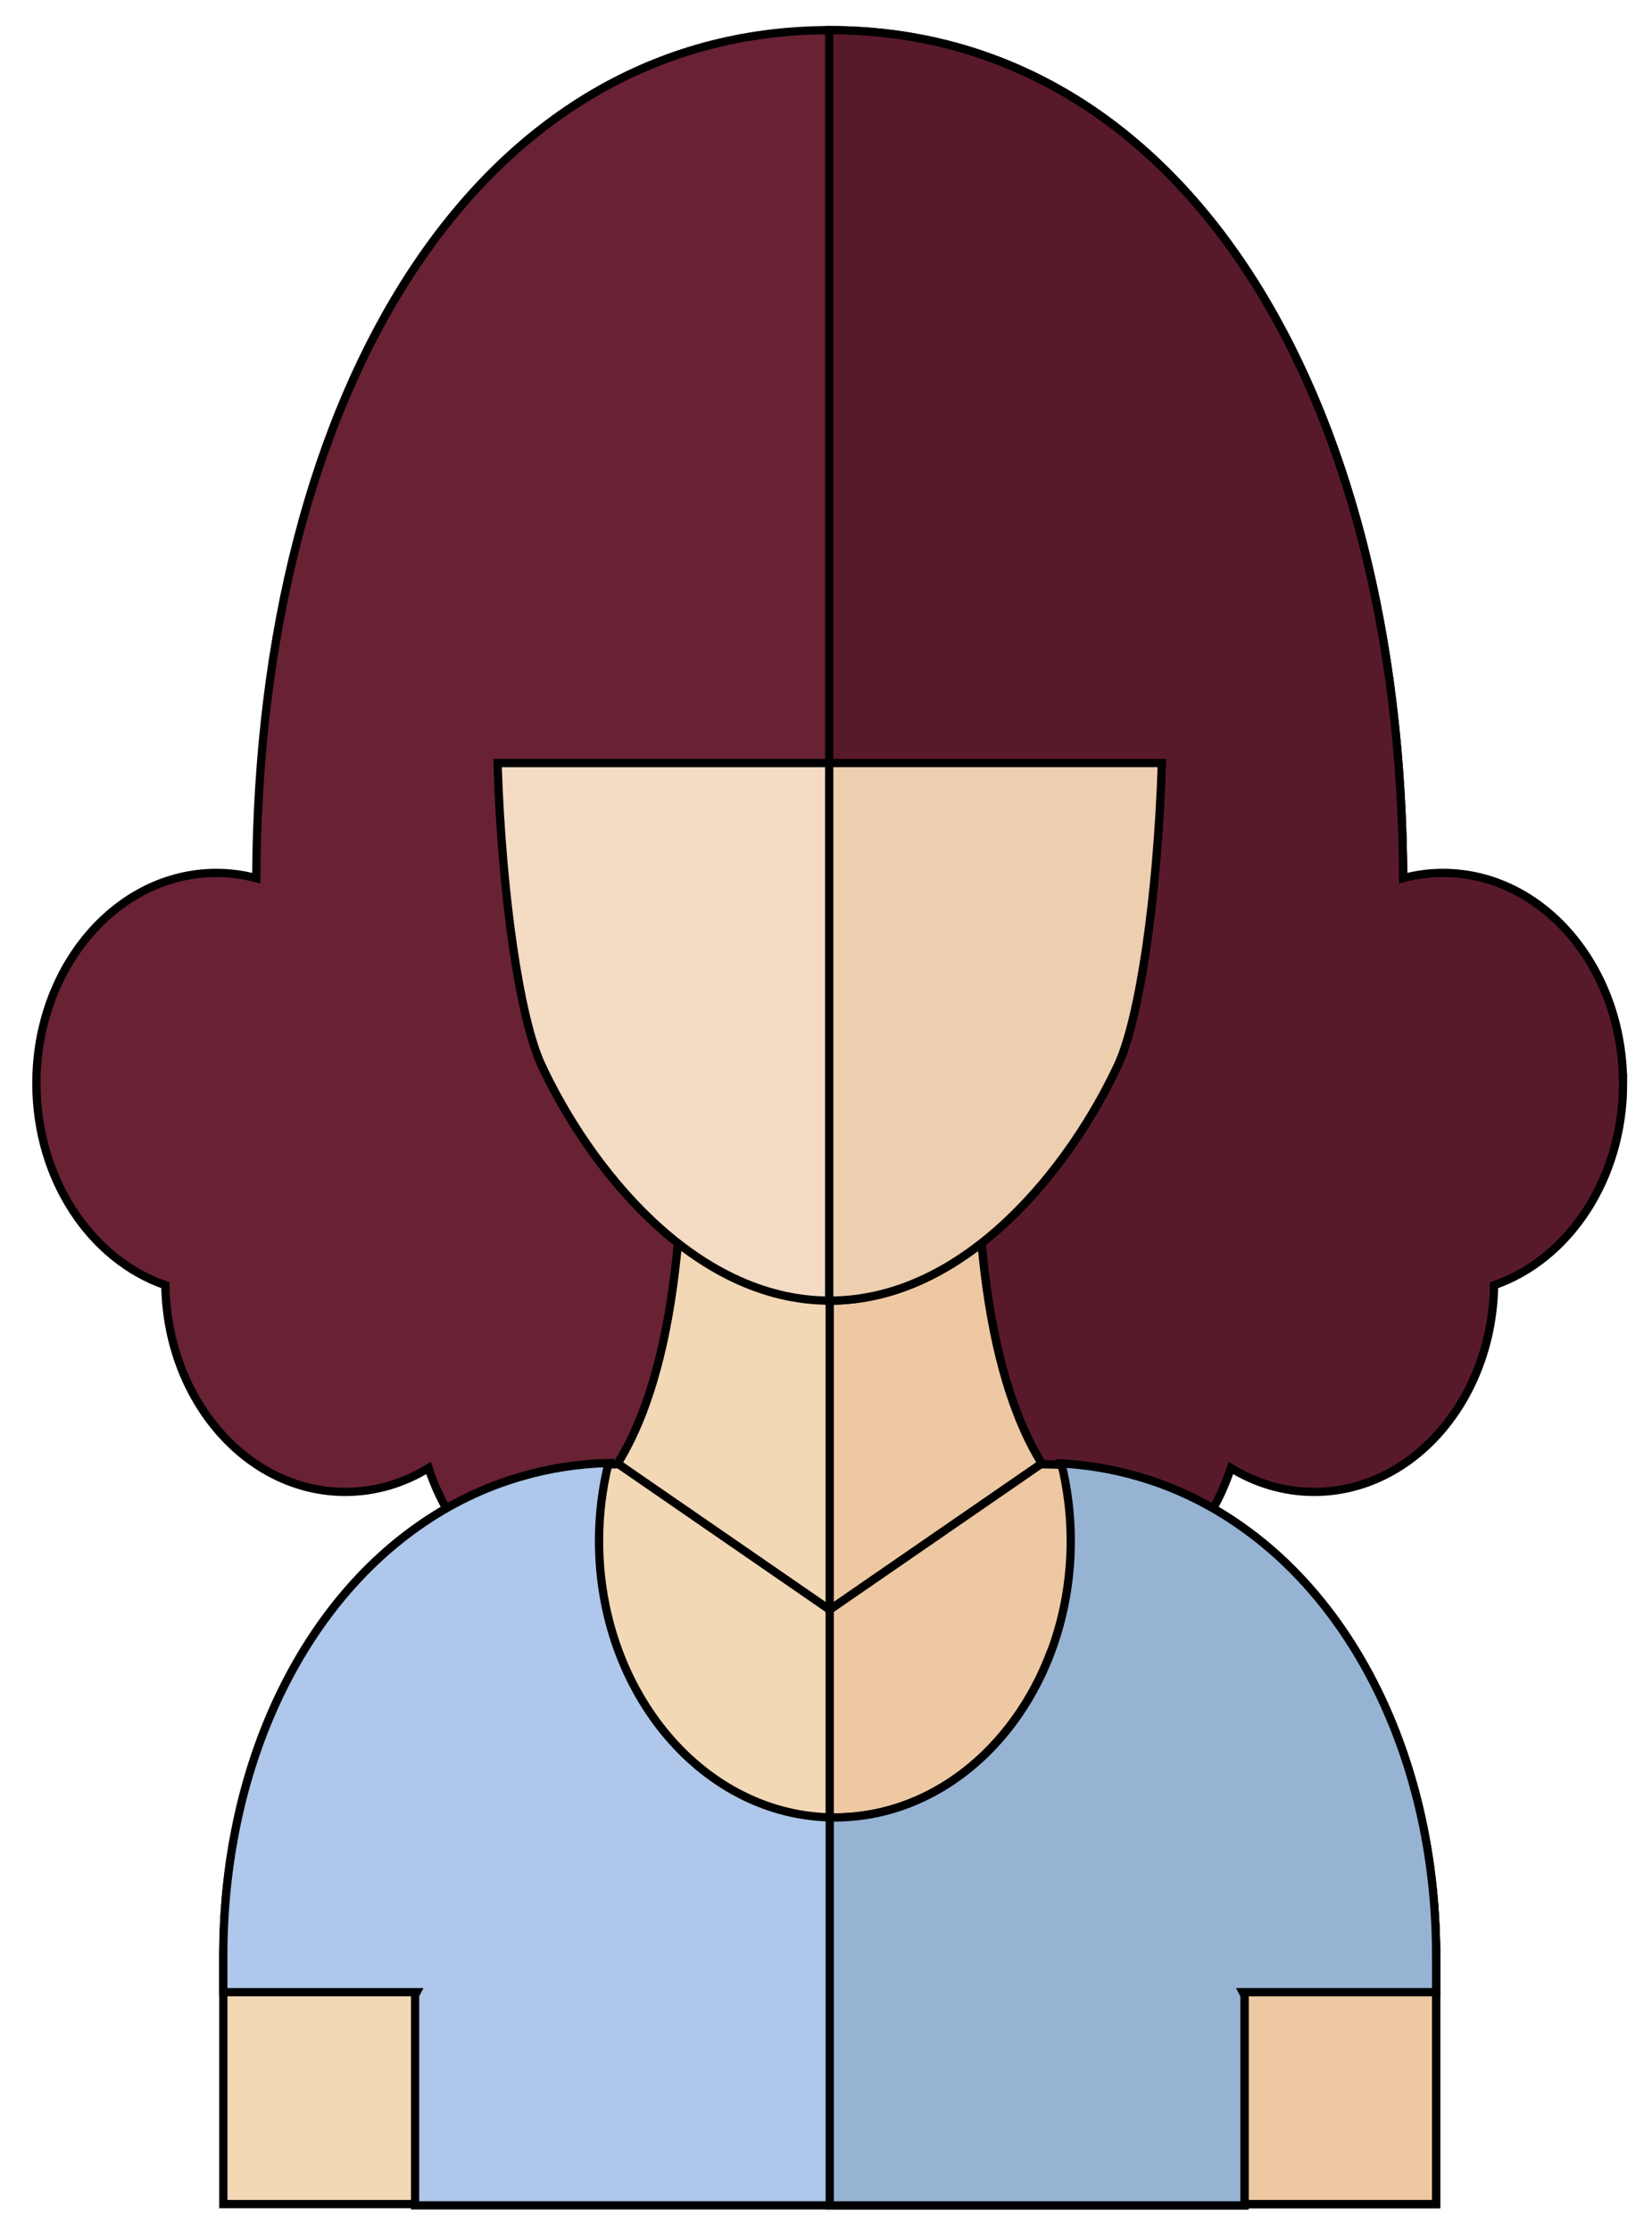 <svg width="200" height="270" xmlns="http://www.w3.org/2000/svg">

 <g>
  <title>background</title>
  <rect fill="none" id="canvas_background" height="272" width="202" y="-1" x="-1"/>
 </g>
 <g>
  <title>Layer 1</title>
  <g stroke="null" id="XMLID_972_">
   <g stroke="null" id="XMLID_973_">
    <path stroke="null" fill="#682234" d="m169.882,107.269c0,-59.76 -26.826,-103.62 -69.433,-103.62c-42.371,0 -69.13,43.375 -69.426,102.626c-1.553,-0.411 -3.167,-0.634 -4.825,-0.634c-12.036,0 -21.793,11.404 -21.793,25.472c0,11.558 6.589,21.312 15.614,24.427c0.21,13.856 9.879,25.014 21.783,25.014c3.639,0 7.066,-1.047 10.081,-2.891c3.133,9.576 11.064,16.378 20.357,16.378c12.036,0 21.793,-11.404 21.793,-25.472c0,-2.056 -0.214,-4.052 -0.607,-5.967c27.665,1.237 56.859,-4.856 69.457,-18.279c16.563,-17.646 7.001,-20.962 7.001,-37.054z" id="XMLID_1002_"/>
    <path stroke="null" fill="#581A2B" d="m196.494,131.112c0,-14.068 -9.757,-25.472 -21.793,-25.472c-1.659,0 -3.273,0.224 -4.825,0.634c-0.297,-59.251 -27.056,-102.626 -69.426,-102.626c-0.02,0 -0.04,0.001 -0.059,0.001l0,159.109c2.365,0.001 4.729,-0.052 7.083,-0.157c-0.393,1.915 -0.607,3.911 -0.607,5.967c0,14.068 9.757,25.472 21.793,25.472c9.294,0 17.225,-6.802 20.357,-16.378c3.015,1.843 6.443,2.891 10.081,2.891c11.905,0 21.573,-11.158 21.783,-25.014c9.026,-3.115 15.614,-12.869 15.614,-24.428z" id="XMLID_1004_"/>
   </g>
   <g stroke="null" id="XMLID_1005_">
    <path stroke="null" fill="#F3D8B6" d="m118.227,136.232l-16.871,0l-0.788,0l-0.238,0l-0.788,0l-16.871,0c0,54.683 -22.862,49.737 -22.862,49.737c0,34.744 32.107,45.764 39.733,49.002l0,1.127c0,0 0.334,-0.081 0.907,-0.263c0.572,0.183 0.907,0.263 0.907,0.263l0,-1.127c7.625,-3.238 39.733,-14.258 39.733,-49.002c0.001,0 -22.861,4.947 -22.861,-49.737z" id="XMLID_1006_"/>
    <path stroke="null" fill="#EEC8A2" d="m118.227,136.232l-16.871,0l-0.788,0l-0.119,0l0,99.602c0.572,0.183 0.907,0.263 0.907,0.263l0,-1.127c7.625,-3.238 39.733,-14.258 39.733,-49.002c0,0 -22.862,4.947 -22.862,-49.737z" id="XMLID_1007_"/>
   </g>
   <g stroke="null" id="XMLID_1008_">
    <path stroke="null" fill="#F3D8B6" d="m173.862,236.903l0,29.839l-146.826,0l0,-29.839c0,-22.321 9.022,-41.782 23.599,-52.014c3.792,-2.671 7.964,-4.716 12.453,-6.012c3.736,-1.091 7.69,-1.666 11.824,-1.666l25.536,17.605l25.536,-17.605c4.134,0 8.089,0.575 11.824,1.666c4.49,1.295 8.662,3.34 12.453,6.012c14.576,10.232 23.599,29.693 23.599,52.014z" id="XMLID_1009_"/>
    <path stroke="null" fill="#EEC8A2" d="m173.861,236.903l0,29.838l-73.412,0l0,-71.926l22.592,-15.572l2.943,-2.032c4.136,0 8.089,0.572 11.823,1.665c4.493,1.298 8.66,3.337 12.457,6.015c14.572,10.232 23.596,29.692 23.596,52.012z" id="XMLID_1010_"/>
   </g>
   <g stroke="null" id="XMLID_1011_">
    <path stroke="null" fill="#F3DBC4" d="m101.017,92.347l-40.784,0c0.527,16.259 2.73,30.962 5.289,36.484c5.674,12.245 18.338,28.575 34.928,28.575c16.587,0 29.249,-16.329 34.925,-28.575c2.559,-5.522 4.762,-20.225 5.29,-36.484l-39.648,0z" id="XMLID_1012_"/>
    <path stroke="null" fill="#EDCEAE" d="m101.017,92.347l-0.628,0l0,65.056c0.02,0 0.04,0.001 0.06,0.001c16.587,0 29.249,-16.33 34.925,-28.575c2.559,-5.522 4.762,-20.225 5.29,-36.484l-39.647,0l0,0.001z" id="XMLID_1013_"/>
   </g>
   <g stroke="null" id="XMLID_1014_">
    <path stroke="null" fill="#AEC7EA" d="m128.993,200.149l-1.854,0c-4.461,11.668 -14.448,19.799 -26.062,19.799c-15.77,0 -28.554,-14.985 -28.554,-33.471c0,-3.274 0.408,-6.434 1.155,-9.425c-3.691,0.102 -7.232,0.659 -10.594,1.644c-4.493,1.298 -8.66,3.337 -12.457,6.015c-14.572,10.232 -23.596,29.692 -23.596,52.012l0,4.379l23.412,0l-0.192,0.367l0,25.428l100.41,0l0,-25.428l-21.667,-41.32z" id="XMLID_1015_"/>
    <path stroke="null" fill="#96B3D4" d="m173.867,236.724c0,-22.32 -9.024,-41.78 -23.596,-52.012c-3.797,-2.677 -7.964,-4.716 -12.457,-6.015c-2.975,-0.871 -6.091,-1.405 -9.326,-1.588c0.739,2.974 1.142,6.116 1.142,9.369c0,18.485 -12.784,33.471 -28.554,33.471c-0.208,0 -0.414,-0.013 -0.621,-0.018l0,46.967l50.205,0l0,-25.428l-0.192,-0.367l23.399,0l0,-4.379z" id="XMLID_1016_"/>
   </g>
  </g>
  <g id="svg_1"/>
  <g id="svg_2"/>
  <g id="svg_3"/>
  <g id="svg_4"/>
  <g id="svg_5"/>
  <g id="svg_6"/>
  <g id="svg_7"/>
  <g id="svg_8"/>
  <g id="svg_9"/>
  <g id="svg_10"/>
  <g id="svg_11"/>
  <g id="svg_12"/>
  <g id="svg_13"/>
  <g id="svg_14"/>
  <g id="svg_15"/>
 </g>
</svg>
